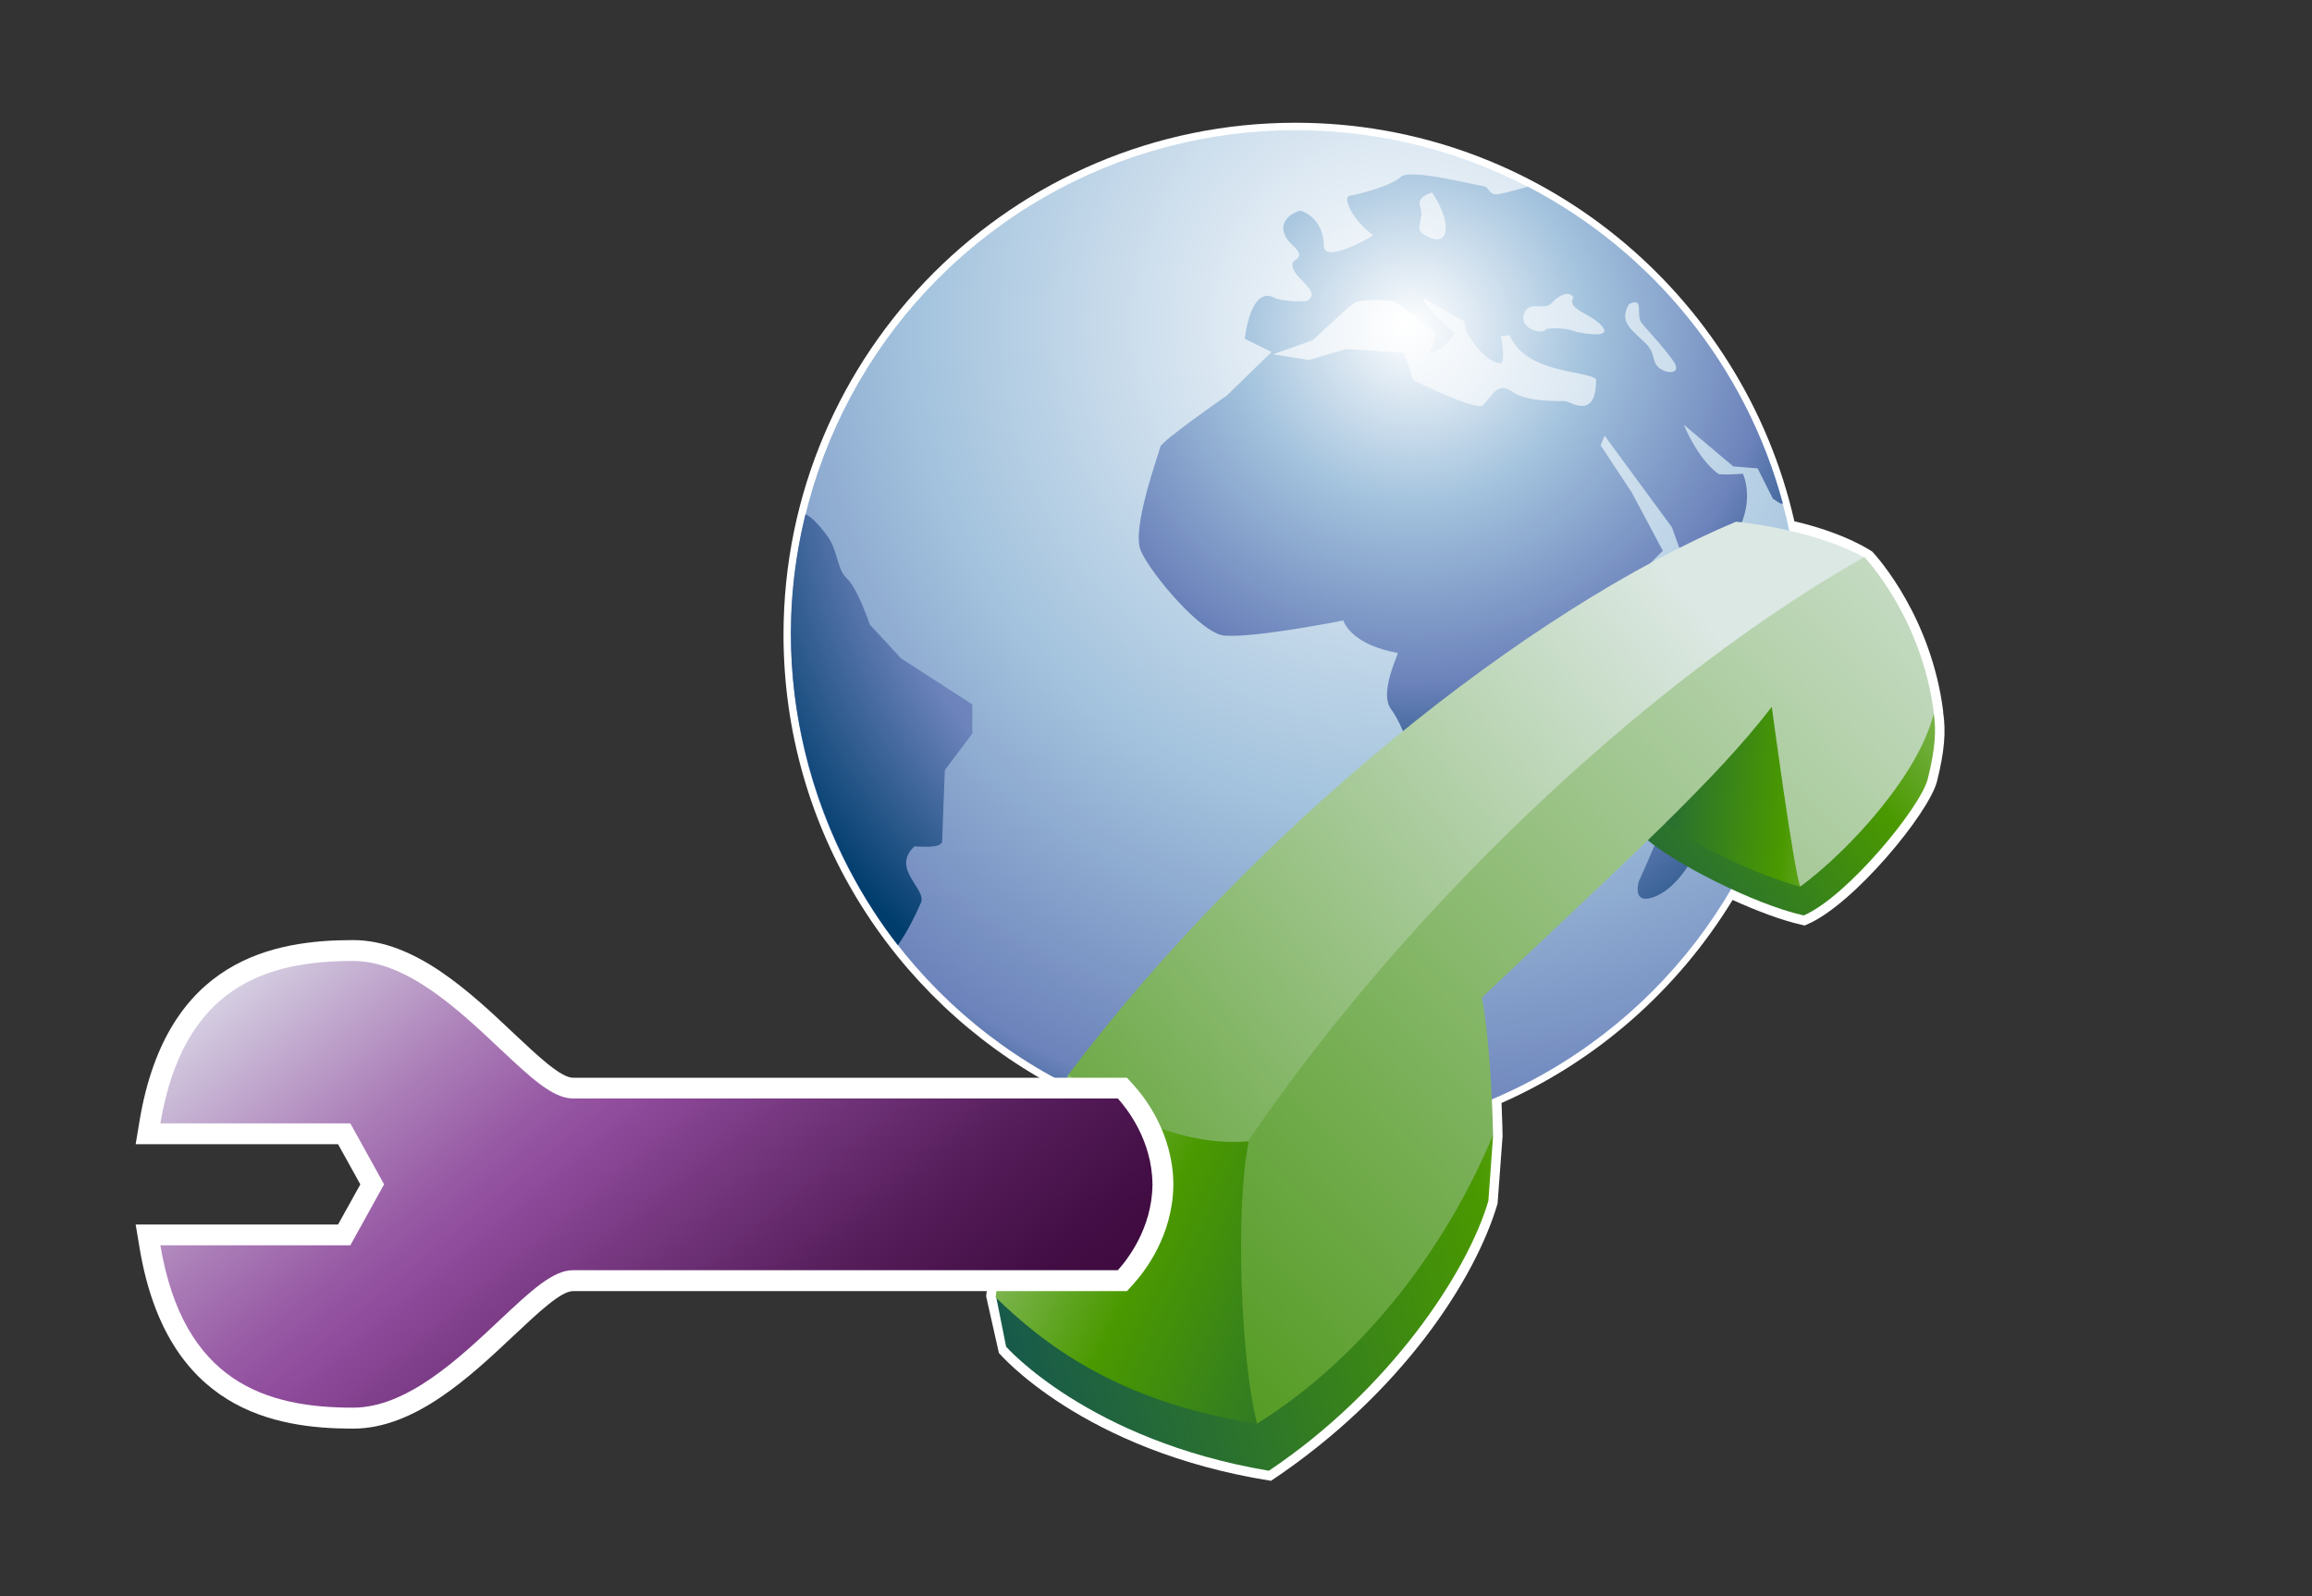 <?xml version="1.0" encoding="UTF-8"?>
<svg xmlns="http://www.w3.org/2000/svg" xmlns:xlink="http://www.w3.org/1999/xlink" contentScriptType="text/ecmascript" width="84" baseProfile="tiny" zoomAndPan="magnify" contentStyleType="text/css" viewBox="0 0 84 58" height="58" preserveAspectRatio="xMidYMid meet" version="1.1">
    <rect x="0" y="0" width="84" height="58" fill="#333333" stroke="none"/>
    <g>
        <g>
            <linearGradient x1="-697.725" gradientTransform="matrix(1.19 0 0 -1.19 875.915 1344.996)" y1="1124.78" x2="-696.976" gradientUnits="userSpaceOnUse" y2="1123.299" xlink:type="simple" xlink:actuate="onLoad" id="XMLID_15_" xlink:show="other">
                <stop stop-color="#a2c2dd" offset="0"/>
                <stop stop-color="#a2c2dd" offset="0.1"/>
                <stop stop-color="#6c83bb" offset="0.71"/>
                <stop stop-color="#003d6d" offset="0.99"/>
                <stop stop-color="#003d6d" offset="1"/>
            </linearGradient>
            <path fill="url(#XMLID_15_)" d="M 39.678 7.277 C 39.753 7.431 40.006 7.469 40.532 7.301 C 40.922 7.267 41.94 6.382 42.471 6.56 C 43.004 6.737 43.441 6.381 43.936 6.062 C 44.967 6.153 46.063 5.248 46.276 5.248 C 46.487 5.248 47.288 5.394 47.464 5.113 C 47.464 5.113 49.399 5.567 51.165 5.188 C 49.846 4.887 48.476 4.727 47.068 4.727 C 45.255 4.727 43.503 4.993 41.849 5.482 C 41.388 5.93 40.893 6.534 39.678 7.277 z "/>
            <radialGradient gradientTransform="matrix(1.19 0 0 -1.19 875.915 1344.996)" gradientUnits="userSpaceOnUse" xlink:type="simple" r="20.114" xlink:actuate="onLoad" cx="-695.187" id="XMLID_16_" cy="1116.625" xlink:show="other">
                <stop stop-color="#a2c2dd" offset="0"/>
                <stop stop-color="#a2c2dd" offset="0.1"/>
                <stop stop-color="#6c83bb" offset="0.71"/>
                <stop stop-color="#003d6d" offset="0.99"/>
                <stop stop-color="#003d6d" offset="1"/>
            </radialGradient>
            <path fill="url(#XMLID_16_)" d="M 35.22 9.743 C 35.22 9.413 35.761 9.25 35.761 9.25 L 35.832 9.509 L 36.325 9.72 C 36.325 9.72 36.913 9.085 37.031 8.919 C 37.146 8.756 37.359 8.121 37.359 8.121 L 38.385 6.911 C 36.082 8.153 34.073 9.873 32.495 11.939 C 33.128 11.439 35.22 10.073 35.22 9.743 z "/>
            <radialGradient gradientTransform="matrix(1.19 0 0 -1.19 875.915 1344.996)" gradientUnits="userSpaceOnUse" xlink:type="simple" r="3.407" xlink:actuate="onLoad" cx="-697.716" id="XMLID_17_" cy="1122.839" xlink:show="other">
                <stop stop-color="#a2c2dd" offset="0"/>
                <stop stop-color="#a2c2dd" offset="0.1"/>
                <stop stop-color="#6c83bb" offset="0.71"/>
                <stop stop-color="#003d6d" offset="0.99"/>
                <stop stop-color="#003d6d" offset="1"/>
            </radialGradient>
            <path fill="url(#XMLID_17_)" d="M 44.918 6.843 C 45.15 6.798 45.68 6.55 45.68 6.55 C 45.68 6.55 45.414 6.439 45.117 6.484 C 44.819 6.529 44.39 6.305 44.158 6.417 C 44.355 6.662 44.686 6.888 44.918 6.843 z "/>
            <path fill="#ffffff" d="M 70.596 25.861 L 70.602 25.861 C 70.175 22.451 68.246 20.282 68.027 20.047 C 68.027 20.047 67.094 19.385 65.194 18.942 C 63.312 10.664 55.909 4.46 47.07 4.46 C 36.811 4.46 28.467 12.805 28.467 23.061 C 28.467 30.122 32.422 36.273 38.231 39.426 C 37.59 40.681 36.189 43.748 35.829 47.105 L 36.292 49.162 C 36.292 49.162 39.313 52.722 46.179 53.808 C 50.924 50.643 53.606 46.474 54.41 43.735 L 54.592 41.283 C 54.592 41.216 54.583 40.74 54.554 40.079 C 58.053 38.533 60.974 35.937 62.949 32.701 C 63.833 33.102 64.729 33.441 65.458 33.604 L 65.568 33.63 L 65.67 33.584 C 67.352 32.863 70.092 29.533 70.377 28.386 C 70.646 27.311 70.708 26.58 70.596 25.861 z "/>
            <radialGradient gradientTransform="matrix(1.19 0 0 -1.19 875.915 1344.996)" gradientUnits="userSpaceOnUse" xlink:type="simple" r="28.494" xlink:actuate="onLoad" cx="-693.19" id="XMLID_18_" cy="1120.352" xlink:show="other">
                <stop stop-color="#ffffff" offset="0"/>
                <stop stop-color="#a2c2dd" offset="0.53"/>
                <stop stop-color="#6c83bb" offset="0.87"/>
                <stop stop-color="#003d6d" offset="1"/>
            </radialGradient>
            <circle fill="url(#XMLID_18_)" r="18.331" cx="47.07" cy="23.061"/>
            <radialGradient gradientTransform="matrix(1.19 0 0 -1.19 875.915 1344.996)" gradientUnits="userSpaceOnUse" xlink:type="simple" r="20.118" xlink:actuate="onLoad" cx="-695.188" id="XMLID_19_" cy="1116.629" xlink:show="other">
                <stop stop-color="#a2c2dd" offset="0"/>
                <stop stop-color="#a2c2dd" offset="0.1"/>
                <stop stop-color="#6c83bb" offset="0.71"/>
                <stop stop-color="#003d6d" offset="0.99"/>
                <stop stop-color="#003d6d" offset="1"/>
            </radialGradient>
            <path fill="url(#XMLID_19_)" d="M 61.767 28.891 L 61.166 29.839 C 61.166 29.839 60.272 30.121 60.234 30.403 C 60.218 30.524 59.544 32.023 59.544 32.023 C 59.544 32.023 59.278 32.859 60.04 32.612 C 61.619 32.096 62.65 28.714 61.767 28.891 z "/>
            <radialGradient gradientTransform="matrix(1.19 0 0 -1.19 875.915 1344.996)" gradientUnits="userSpaceOnUse" xlink:type="simple" r="20.114" xlink:actuate="onLoad" cx="-695.187" id="XMLID_20_" cy="1116.625" xlink:show="other">
                <stop stop-color="#a2c2dd" offset="0"/>
                <stop stop-color="#a2c2dd" offset="0.1"/>
                <stop stop-color="#6c83bb" offset="0.71"/>
                <stop stop-color="#003d6d" offset="0.99"/>
                <stop stop-color="#003d6d" offset="1"/>
            </radialGradient>
            <path fill="url(#XMLID_20_)" d="M 33.222 30.755 C 33.482 30.755 34.149 30.836 34.228 30.594 C 34.234 30.489 34.328 27.982 34.328 27.982 L 35.327 26.653 L 35.327 25.597 L 32.729 23.917 L 31.602 22.696 C 31.602 22.699 31.164 21.376 30.756 21.004 C 30.413 20.692 30.439 20.005 30.074 19.5 C 29.744 19.042 29.477 18.784 29.266 18.683 C 27.591 25.468 30.189 31.237 32.621 34.347 C 32.97 33.848 33.245 33.294 33.459 32.802 C 33.677 32.294 32.353 31.577 33.222 30.755 z "/>
            <radialGradient gradientTransform="matrix(1.19 0 0 -1.19 875.915 1344.996)" gradientUnits="userSpaceOnUse" xlink:type="simple" r="15.47" xlink:actuate="onLoad" cx="-692.915" id="XMLID_21_" cy="1120.235" xlink:show="other">
                <stop stop-color="#ffffff" offset="0"/>
                <stop stop-color="#a2c2dd" offset="0.35"/>
                <stop stop-color="#6c83bb" offset="0.7"/>
                <stop stop-color="#003d6d" offset="1"/>
            </radialGradient>
            <path fill="url(#XMLID_21_)" d="M 55.512 6.785 C 54.949 6.943 54.485 7.063 54.374 7.063 C 54.055 7.063 54.142 6.793 53.858 6.757 C 53.572 6.723 51.208 6.111 50.891 6.429 C 50.572 6.748 49.326 7.074 49.04 7.111 C 48.758 7.147 49.134 8.005 49.886 8.545 C 49.785 8.65 48.1 9.582 48.1 8.944 C 48.1 8.306 47.773 7.839 47.253 7.651 C 46.784 7.768 46.245 8.262 46.995 8.944 C 47.464 9.368 46.999 9.425 46.966 9.548 C 46.828 10.061 48.094 10.559 47.487 10.936 C 46.92 10.986 46.414 10.882 46.32 10.83 C 45.428 10.33 45.226 12.311 45.226 12.311 L 46.199 12.79 L 44.573 14.373 C 44.573 14.373 42.189 16.028 42.154 16.242 C 42.118 16.454 41.095 19.199 41.448 20.014 C 41.802 20.83 43.639 23.026 44.487 23.096 C 45.596 23.187 48.804 22.545 48.804 22.545 C 48.874 22.724 49.201 23.433 50.779 23.727 C 50.834 23.737 50.097 25.148 50.531 25.754 C 51.471 27.069 51.425 29.039 51.425 29.039 L 60.414 20.014 L 59.286 17.897 L 58.155 16.183 L 58.298 15.831 L 60.742 19.157 C 60.967 19.803 61.118 20.101 61.296 20.861 C 62.69 20.523 63.897 18.703 63.331 17.223 C 63.306 17.195 62.957 17.265 62.445 17.23 C 61.654 16.653 61.179 15.435 61.179 15.435 L 62.974 16.948 L 63.857 17.018 L 64.414 18.122 C 64.571 18.226 64.68 18.294 64.68 18.294 C 64.68 18.294 64.716 18.3 64.777 18.301 C 63.432 13.292 60.021 9.129 55.512 6.785 z M 51.6 7.515 C 51.451 7.138 52.034 6.997 52.034 6.997 C 52.034 6.997 52.612 7.839 52.52 8.394 C 52.429 8.944 51.815 8.607 51.63 8.442 C 51.448 8.28 51.743 7.892 51.6 7.515 z M 56.874 14.574 C 56.271 14.574 55.435 14.571 54.919 14.219 C 54.405 13.866 54.223 14.371 53.88 14.726 C 53.659 14.957 51.352 13.815 51.352 13.815 L 51.01 12.823 L 48.905 12.681 L 47.561 13.081 L 46.255 12.875 L 47.704 12.357 C 47.704 12.357 48.747 11.378 49.123 11.059 C 49.44 10.789 50.708 10.954 50.708 10.954 L 52.159 12.116 C 52.159 12.116 52.06 12.646 51.927 12.824 C 52.456 12.787 52.856 12.107 52.856 12.107 C 51.677 11.073 51.683 10.822 51.683 10.822 L 53.197 11.676 L 53.305 12.115 C 53.305 12.115 53.908 13.153 54.489 13.197 C 54.737 13.216 54.532 12.221 54.532 12.221 L 54.844 12.178 C 55.45 13.586 57.596 13.445 57.988 13.774 C 58.008 15.233 57.126 14.644 56.874 14.574 z M 57.275 12.062 C 56.736 11.85 56.18 11.954 56.18 11.954 C 56.058 12.193 55.19 11.947 55.364 11.418 C 55.537 10.889 56.108 11.306 56.368 11.019 C 56.632 10.73 57.002 10.54 57.174 10.811 C 56.975 11.071 57.347 11.276 57.605 11.415 C 58.329 11.807 58.806 12.369 57.275 12.062 z M 60.264 13.355 C 59.993 13.113 60.168 12.828 59.758 12.442 C 59.168 11.891 58.843 11.654 59.184 11.051 C 59.76 10.777 59.418 11.42 59.636 11.727 C 59.752 11.89 60.273 12.409 60.765 13.073 C 61.174 13.627 60.538 13.598 60.264 13.355 z "/>
            <linearGradient x1="-671.012" gradientTransform="matrix(1.19 0 0 -1.19 875.915 1344.996)" y1="1112.097" x2="-689.112" gradientUnits="userSpaceOnUse" y2="1098.499" xlink:type="simple" xlink:actuate="onLoad" id="XMLID_22_" xlink:show="other">
                <stop stop-color="#e6eef4" offset="0"/>
                <stop stop-color="#4a9900" offset="0.44"/>
                <stop stop-color="#0e4e58" offset="0.94"/>
                <stop stop-color="#0e4e58" offset="1"/>
            </linearGradient>
            <path fill="url(#XMLID_22_)" d="M 70.256 25.915 L 60.483 29.921 L 59.855 30.519 C 60.8 31.339 63.694 32.852 65.533 33.264 C 67.104 32.591 69.786 29.329 70.04 28.302 C 70.328 27.15 70.346 26.498 70.256 25.915 z "/>
            <linearGradient x1="-675.965" gradientTransform="matrix(1.19 0 0 -1.19 875.915 1344.996)" y1="1105.205" x2="-688.673" gradientUnits="userSpaceOnUse" y2="1106.245" xlink:type="simple" xlink:actuate="onLoad" id="XMLID_23_" xlink:show="other">
                <stop stop-color="#e6eef4" offset="0"/>
                <stop stop-color="#4a9900" offset="0.44"/>
                <stop stop-color="#0e4e58" offset="0.94"/>
                <stop stop-color="#0e4e58" offset="1"/>
            </linearGradient>
            <path fill="url(#XMLID_23_)" d="M 64.522 25.305 L 60.224 29.735 C 61.941 30.935 64.004 31.838 65.413 32.223 L 64.522 25.305 z "/>
            <linearGradient x1="-674.856" gradientTransform="matrix(1.19 0 0 -1.19 875.915 1344.996)" y1="1095.22" x2="-709.475" gradientUnits="userSpaceOnUse" y2="1085.633" xlink:type="simple" xlink:actuate="onLoad" id="XMLID_24_" xlink:show="other">
                <stop stop-color="#e6eef4" offset="0"/>
                <stop stop-color="#4a9900" offset="0.44"/>
                <stop stop-color="#0e4e58" offset="0.94"/>
                <stop stop-color="#0e4e58" offset="1"/>
            </linearGradient>
            <path fill="url(#XMLID_24_)" d="M 54.248 41.255 L 36.196 47.141 L 36.554 48.934 C 36.554 48.934 39.545 52.339 46.101 53.442 C 50.485 50.507 53.314 46.235 54.076 43.637 L 54.248 41.255 z "/>
            <linearGradient x1="-711.431" gradientTransform="matrix(1.19 0 0 -1.19 875.915 1344.996)" y1="1096.895" x2="-687.841" gradientUnits="userSpaceOnUse" y2="1085.819" xlink:type="simple" xlink:actuate="onLoad" id="XMLID_25_" xlink:show="other">
                <stop stop-color="#e6eef4" offset="0"/>
                <stop stop-color="#4a9900" offset="0.44"/>
                <stop stop-color="#0e4e58" offset="0.94"/>
                <stop stop-color="#0e4e58" offset="1"/>
            </linearGradient>
            <path fill="url(#XMLID_25_)" d="M 36.174 47.141 C 36.63 42.899 38.827 39.035 38.827 39.035 L 45.485 41.305 L 45.673 51.728 C 40.569 50.961 37.827 48.751 36.174 47.141 z "/>
            <linearGradient x1="-683.652" gradientTransform="matrix(1.19 0 0 -1.19 875.915 1344.996)" y1="1111.023" x2="-709.325" gradientUnits="userSpaceOnUse" y2="1089.437" xlink:type="simple" xlink:actuate="onLoad" id="XMLID_26_" xlink:show="other">
                <stop stop-color="#dce8e4" offset="0"/>
                <stop stop-color="#43910a" offset="1"/>
            </linearGradient>
            <path fill="url(#XMLID_26_)" d="M 38.827 39.034 C 39.832 39.987 42.55 41.72 45.381 41.47 L 67.777 20.279 C 65.825 19.195 63.07 18.957 63.07 18.957 C 55.449 22.17 45.543 30.127 38.827 39.034 z "/>
            <linearGradient x1="-672.077" gradientTransform="matrix(1.19 0 0 -1.19 875.915 1344.996)" y1="1115.916" x2="-703.667" gradientUnits="userSpaceOnUse" y2="1085.35" xlink:type="simple" xlink:actuate="onLoad" id="XMLID_27_" xlink:show="other">
                <stop stop-color="#dce8e4" offset="0"/>
                <stop stop-color="#43910a" offset="1"/>
            </linearGradient>
            <path fill="url(#XMLID_27_)" d="M 45.674 51.729 C 45.094 49.575 44.856 43.832 45.385 41.405 C 51.522 32.431 60.351 24.412 67.736 20.241 C 67.736 20.241 69.821 22.413 70.26 25.904 C 69.743 28.11 67.187 30.907 65.41 32.215 C 65.176 31.683 64.373 25.683 64.373 25.683 C 62.331 28.351 59.114 31.253 53.842 36.247 C 54.193 38.101 54.246 41.236 54.246 41.236 C 52.559 45.312 49.551 49.312 45.674 51.729 z "/>
            <path fill="#ffffff" d="M 12.827 34.16 C 9.975 34.16 6.068 34.837 5.077 40.689 L 4.929 41.576 C 4.929 41.576 11.502 41.576 12.282 41.576 C 12.518 41.999 12.868 42.631 13.092 43.037 C 12.866 43.44 12.518 44.074 12.282 44.496 C 11.502 44.496 4.929 44.496 4.929 44.496 L 5.077 45.381 C 6.068 51.233 9.975 51.912 12.827 51.912 C 15.077 51.912 17.08 50.024 18.692 48.506 C 19.563 47.688 20.382 46.915 20.818 46.915 L 40.945 46.915 L 41.169 46.668 C 41.602 46.192 42.607 44.895 42.63 43.069 L 42.63 43.006 C 42.609 41.184 41.606 39.886 41.169 39.407 L 40.945 39.162 L 20.819 39.162 C 20.383 39.162 19.561 38.391 18.693 37.574 C 17.08 36.049 15.076 34.16 12.827 34.16 z "/>
            <linearGradient x1="-726.151" gradientTransform="matrix(1.19 0 0 -1.19 875.915 1344.996)" y1="1105.101" x2="-707.918" gradientUnits="userSpaceOnUse" y2="1083.172" xlink:type="simple" xlink:actuate="onLoad" id="XMLID_28_" xlink:show="other">
                <stop stop-color="#e6edf3" offset="0"/>
                <stop stop-color="#cabad7" offset="0.12"/>
                <stop stop-color="#ab7eb8" offset="0.27"/>
                <stop stop-color="#9759a4" offset="0.38"/>
                <stop stop-color="#8f4b9c" offset="0.44"/>
                <stop stop-color="#73357c" offset="0.57"/>
                <stop stop-color="#551d5a" offset="0.72"/>
                <stop stop-color="#430e45" offset="0.85"/>
                <stop stop-color="#3c093d" offset="0.94"/>
                <stop stop-color="#3c093d" offset="1"/>
            </linearGradient>
            <path fill="url(#XMLID_28_)" d="M 41.874 43.035 C 41.874 43.026 41.877 43.019 41.877 43.014 L 41.871 43.014 C 41.853 41.427 40.943 40.281 40.613 39.915 C 40.185 39.915 20.819 39.915 20.819 39.915 C 20.083 39.915 19.283 39.16 18.173 38.117 C 16.662 36.694 14.779 34.918 12.827 34.918 C 9.663 34.918 6.664 35.85 5.826 40.819 C 7.016 40.819 12.728 40.819 12.728 40.819 L 13.955 43.035 L 12.728 45.251 C 12.728 45.251 7.016 45.251 5.826 45.251 C 6.666 50.223 9.663 51.15 12.827 51.15 C 14.779 51.15 16.66 49.376 18.173 47.951 C 19.284 46.91 20.083 46.155 20.819 46.155 C 20.819 46.155 40.187 46.155 40.613 46.155 C 40.946 45.789 41.855 44.643 41.871 43.056 L 41.877 43.056 C 41.877 43.05 41.874 43.044 41.874 43.035 z "/>
        </g>
        <rect width="84" fill="none" height="58"/>
    </g>
</svg>
